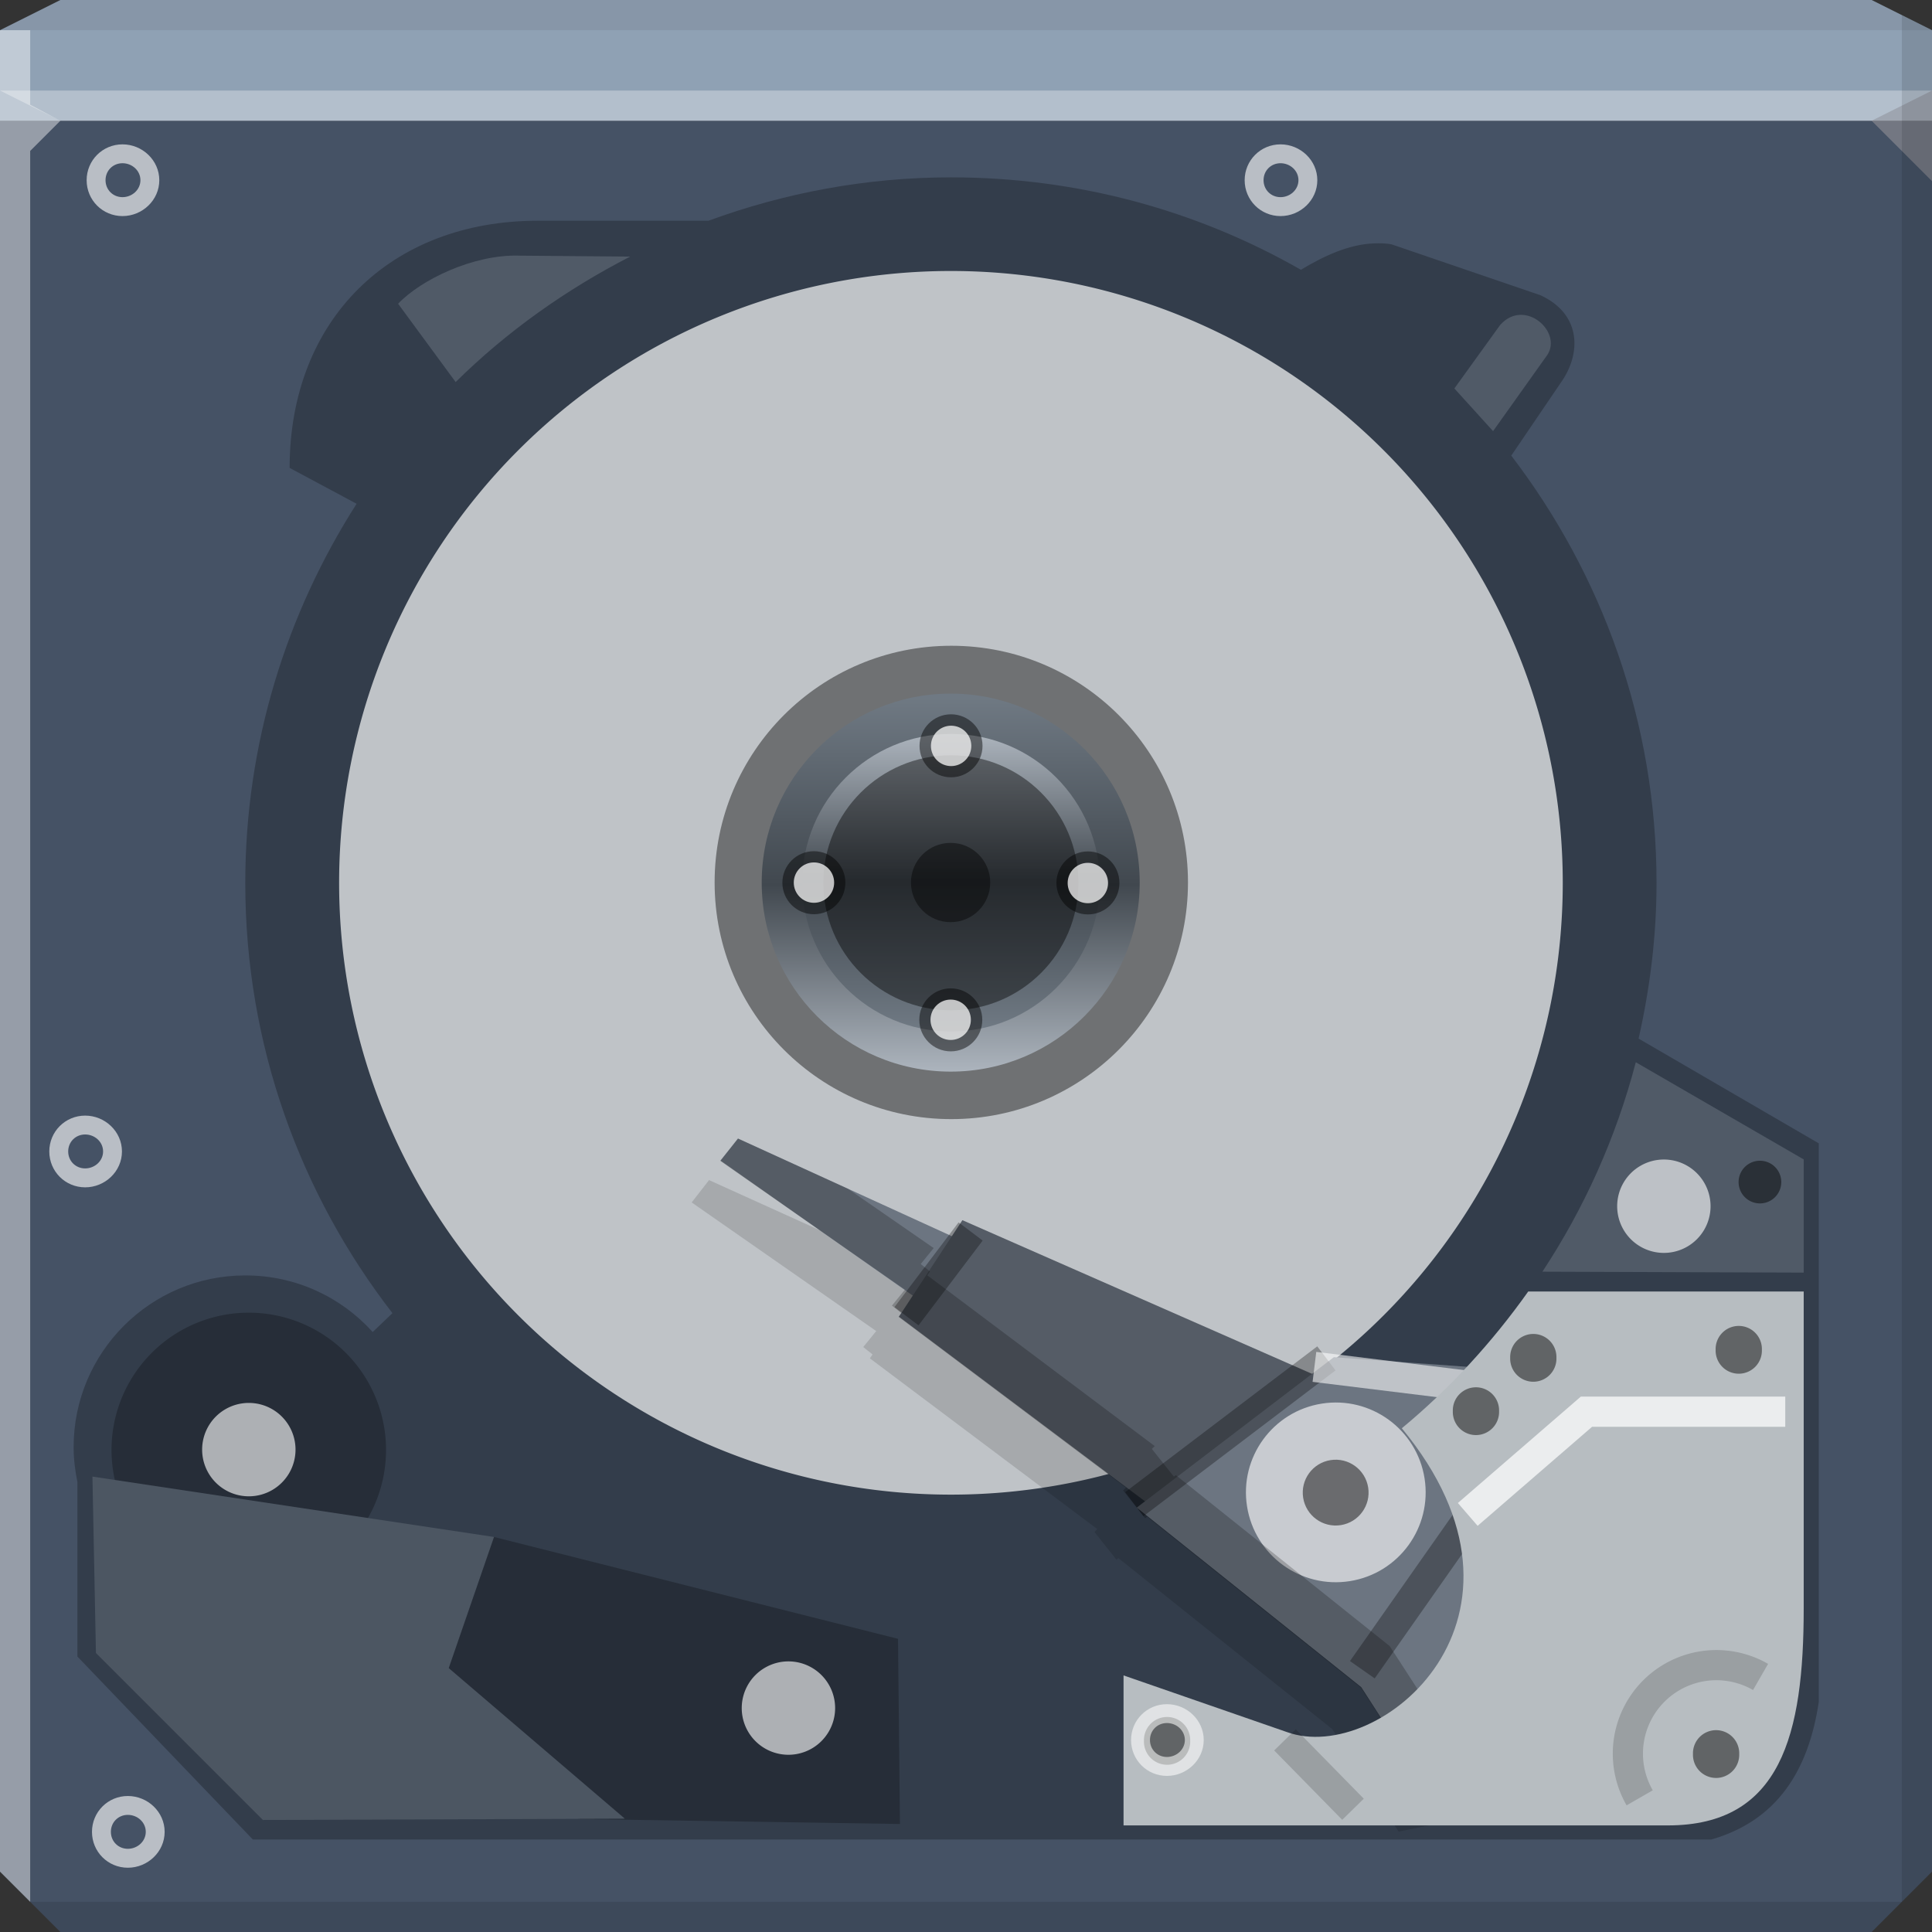 <?xml version="1.0" encoding="UTF-8" standalone="no"?>
<!-- Created with Inkscape (http://www.inkscape.org/) -->

<svg
   xmlns:dc="http://purl.org/dc/elements/1.1/"
   xmlns:cc="http://creativecommons.org/ns#"
   xmlns:rdf="http://www.w3.org/1999/02/22-rdf-syntax-ns#"
   xmlns:svg="http://www.w3.org/2000/svg"
   xmlns="http://www.w3.org/2000/svg"
   xmlns:xlink="http://www.w3.org/1999/xlink"
   xmlns:sodipodi="http://sodipodi.sourceforge.net/DTD/sodipodi-0.dtd"
   xmlns:inkscape="http://www.inkscape.org/namespaces/inkscape"
   width="64"
   height="64"
   id="svg13094"
   version="1.1"
   inkscape:version="0.48.3.1 r9886"
   sodipodi:docname="drive-harddisk.svg">
  <rect width="100%" height="100%" fill="#333333" stroke="none"/>
  <sodipodi:namedview
     id="base"
     pagecolor="#ffffff"
     bordercolor="#666666"
     borderopacity="1.0"
     inkscape:pageopacity="0"
     inkscape:pageshadow="2"
     inkscape:zoom="11.313709"
     inkscape:cx="32.571701"
     inkscape:cy="32.084311"
     inkscape:document-units="px"
     inkscape:current-layer="svg13094"
     showgrid="true"
     inkscape:snap-bbox="true"
     inkscape:bbox-paths="true"
     inkscape:bbox-nodes="true"
     inkscape:snap-bbox-edge-midpoints="true"
     inkscape:snap-bbox-midpoints="true"
     inkscape:object-paths="true"
     inkscape:snap-intersection-paths="true"
     inkscape:object-nodes="true"
     inkscape:snap-smooth-nodes="true"
     inkscape:snap-midpoints="true"
     inkscape:snap-object-midpoints="true"
     inkscape:snap-center="true"
     showguides="true"
     inkscape:guide-bbox="true"
     inkscape:window-width="1920"
     inkscape:window-height="1023"
     inkscape:window-x="-10"
     inkscape:window-y="35"
     inkscape:window-maximized="1"
     inkscape:snap-global="true"
     fit-margin-top="0"
     fit-margin-left="0"
     fit-margin-right="0"
     fit-margin-bottom="0"
     showborder="true"
     inkscape:showpageshadow="false"
     inkscape:snap-page="true">
    <inkscape:grid
       type="xygrid"
       id="grid3075"
       empspacing="5"
       visible="true"
       enabled="true"
       snapvisiblegridlinesonly="true"
       originx="1.6362304e-08px"
       originy="18px" />
  </sodipodi:namedview>
  <defs
     id="defs13096">
    <linearGradient
       id="linearGradient4325">
      <stop
         id="stop4327"
         offset="0"
         style="stop-color:#6f7983;stop-opacity:1" />
      <stop
         style="stop-color:#41484f;stop-opacity:1"
         offset="0.5"
         id="stop4331" />
      <stop
         id="stop4329"
         offset="1"
         style="stop-color:#acb4bd;stop-opacity:1" />
    </linearGradient>
    <linearGradient
       inkscape:collect="always"
       xlink:href="#linearGradient4325"
       id="linearGradient4371"
       gradientUnits="userSpaceOnUse"
       x1="33.894"
       y1="50.84"
       x2="33.894"
       y2="13.244" />
    <linearGradient
       inkscape:collect="always"
       xlink:href="#linearGradient4325"
       id="linearGradient4461"
       gradientUnits="userSpaceOnUse"
       x1="33.894"
       y1="50.84"
       x2="33.894"
       y2="13.244" />
    <linearGradient
       id="linearGradient3966">
      <stop
         style="stop-color:#849ca3;stop-opacity:1;"
         offset="0"
         id="stop3968" />
      <stop
         style="stop-color:#607482;stop-opacity:1;"
         offset="1"
         id="stop3970" />
    </linearGradient>
    <radialGradient
       inkscape:collect="always"
       xlink:href="#linearGradient3966"
       id="radialGradient3103"
       gradientUnits="userSpaceOnUse"
       gradientTransform="matrix(0,1.929,-1.929,0,77.968,-38.523)"
       cx="27.753"
       cy="23.835"
       fx="27.753"
       fy="23.835"
       r="28" />
  </defs>
  <path
     inkscape:connector-curvature="0"
     style="color:#000000;fill:#455265;fill-opacity:1;fill-rule:nonzero;stroke:none;stroke-width:2.286;marker:none;visibility:visible;display:inline;overflow:visible;enable-background:accumulate"
     d="m 64,4 0,30 0,28 -2,2 L 32,64 2,64 0,62 0,34 0,4 32,4 64,4 z"
     id="path4095" />
  <path
     inkscape:connector-curvature="0"
     style="color:#000000;fill:#8fa1b4;fill-opacity:1;fill-rule:nonzero;stroke:none;stroke-width:2.286;marker:none;visibility:visible;display:inline;overflow:visible;enable-background:accumulate"
     d="M 62,0 64,1 64,4 32,4 0,4 0,1 2,0 32,0 62,0 z"
     id="path4090" />
  <path
     style="fill:#ffffff;fill-opacity:0.323;fill-rule:nonzero"
     d="M 64,3 64,6 62,4 32,4 2,4 0,3 32,3 64,3 z"
     id="path4298"
     inkscape:connector-curvature="0" />
  <path
     style="fill:#1f0700;fill-opacity:0.07;fill-rule:nonzero"
     d="M 62,0 64,1 32,1 0,1 2,0 32,0 62,0 z"
     id="path4444"
     inkscape:connector-curvature="0" />
  <path
     d="M 64,6 62,4 64,3 z"
     id="path3028"
     style="fill:#1f0700;fill-opacity:0.138"
     inkscape:connector-curvature="0" />
  <path
     style="fill:#000000;fill-opacity:0.111;fill-rule:nonzero"
     d="M 63,0.5 63,34 63,63 64,62 64,34 64,1 63,0.5 z m 0,62.5 -31,0 -31,0 1,1 30,0 30,0 1,-1 z"
     id="path4366"
     inkscape:connector-curvature="0" />
  <g
     id="g3043"
     inkscape:export-filename="folder.png"
     inkscape:export-xdpi="90"
     inkscape:export-ydpi="90"
     transform="translate(-0.625,0.082)" />
  <path
     style="fill:#ffffff;fill-opacity:0.434;fill-rule:nonzero"
     d="M 0,1 0,34 0,62 1,63 1,34 1,5 2,4 1,3.469 1,1 0,1 z"
     id="path3864"
     inkscape:connector-curvature="0" />
  <g
     id="scalable"
     transform="matrix(1.039,0,0,1.039,1214.722,1878.812)"
     inkscape:label="#g3701"
     style="fill:#ffffff" />
  <path
     style="fill:#000000;fill-opacity:0.254;stroke:none"
     d="m 31.5,5.875 c 4.219,0 8.177,1.106 11.594,3.062 0.73,-0.441 1.581,-0.849 2.438,-0.875 0.191,-0.006 0.374,-0.004 0.562,0.031 l 4.938,1.688 c 1.29,0.594 1.365,1.814 0.75,2.781 l -1.719,2.531 c 3.003,3.931 4.812,8.828 4.812,14.156 0,1.771 -0.22,3.499 -0.594,5.156 L 60.25,37.875 l 0,3.812 0,14.688 c -0.341,2.29 -1.39,3.937 -3.562,4.562 l -48.312,0 -5.812,-6.062 0,-5.781 c -0.076,-0.37 -0.125,-0.764 -0.125,-1.156 0,-3.141 2.546,-5.688 5.688,-5.688 1.677,0 3.178,0.721 4.219,1.875 L 13,43.5 C 9.951,39.558 8.125,34.621 8.125,29.25 c 0,-4.624 1.369,-8.935 3.688,-12.562 L 9.594,15.5 c 0,-4.911 3.348,-8.188 8.219,-8.188 l 5.656,0 C 25.974,6.395 28.677,5.875 31.5,5.875 z"
     id="path3861"
     inkscape:connector-curvature="0"
     sodipodi:nodetypes="scsccccsccccccccssccsccscs" />
  <path
     sodipodi:type="arc"
     style="color:#000000;fill:#bfc3c7;fill-opacity:1;fill-rule:nonzero;stroke:none;stroke-width:2.286;marker:none;visibility:visible;display:inline;overflow:visible;enable-background:accumulate"
     id="path3990"
     sodipodi:cx="32.5"
     sodipodi:cy="32.25"
     sodipodi:rx="19.030405"
     sodipodi:ry="19.030405"
     d="m 51.53,32.25 a 19.03,19.03 0 1 1 -38.061,0 19.03,19.03 0 1 1 38.061,0 z"
     transform="matrix(-1.065,0,0,1.065,66.113,-5.102)" />
  <g
     id="g4481"
     transform="matrix(-1,0,0,1,64,0)">
    <path
       sodipodi:type="arc"
       style="color:#000000;fill:#000000;fill-opacity:0.42;fill-rule:nonzero;stroke:none;stroke-width:1.511;marker:none;visibility:visible;display:inline;overflow:visible;enable-background:accumulate"
       id="path4282"
       sodipodi:cx="32.5"
       sodipodi:cy="32.25"
       sodipodi:rx="19.030405"
       sodipodi:ry="19.030405"
       d="m 51.53,32.25 c 0,10.51 -8.52,19.03 -19.03,19.03 -10.51,0 -19.03,-8.52 -19.03,-19.03 0,-10.51 8.52,-19.03 19.03,-19.03 10.51,0 19.03,8.52 19.03,19.03 z"
       transform="matrix(0.412,0,0,0.412,19.097,15.945)" />
    <path
       transform="matrix(0.329,0,0,-0.329,21.814,39.848)"
       d="m 51.53,32.25 c 0,10.51 -8.52,19.03 -19.03,19.03 -10.51,0 -19.03,-8.52 -19.03,-19.03 0,-10.51 8.52,-19.03 19.03,-19.03 10.51,0 19.03,8.52 19.03,19.03 z"
       sodipodi:ry="19.030405"
       sodipodi:rx="19.030405"
       sodipodi:cy="32.25"
       sodipodi:cx="32.5"
       id="path4459"
       style="color:#000000;fill:url(#linearGradient4461);fill-opacity:1;fill-rule:nonzero;stroke:none;stroke-width:9.07;marker:none;visibility:visible;display:inline;overflow:visible;enable-background:accumulate"
       sodipodi:type="arc" />
    <path
       sodipodi:type="arc"
       style="color:#000000;fill:url(#linearGradient4371);fill-opacity:1;fill-rule:nonzero;stroke:none;stroke-width:9.07;marker:none;visibility:visible;display:inline;overflow:visible;enable-background:accumulate"
       id="path4369"
       sodipodi:cx="32.5"
       sodipodi:cy="32.25"
       sodipodi:rx="19.030405"
       sodipodi:ry="19.030405"
       d="m 51.53,32.25 c 0,10.51 -8.52,19.03 -19.03,19.03 -10.51,0 -19.03,-8.52 -19.03,-19.03 0,-10.51 8.52,-19.03 19.03,-19.03 10.51,0 19.03,8.52 19.03,19.03 z"
       transform="matrix(0.259,0,0,0.259,24.079,20.888)" />
    <path
       transform="matrix(0.222,0,0,-0.222,25.286,36.403)"
       d="m 51.53,32.25 c 0,10.51 -8.52,19.03 -19.03,19.03 -10.51,0 -19.03,-8.52 -19.03,-19.03 0,-10.51 8.52,-19.03 19.03,-19.03 10.51,0 19.03,8.52 19.03,19.03 z"
       sodipodi:ry="19.030405"
       sodipodi:rx="19.030405"
       sodipodi:cy="32.25"
       sodipodi:cx="32.5"
       id="path4403"
       style="color:#000000;fill:#000000;fill-opacity:0.42;fill-rule:nonzero;stroke:none;stroke-width:2.807;marker:none;visibility:visible;display:inline;overflow:visible;enable-background:accumulate"
       sodipodi:type="arc" />
    <path
       sodipodi:type="arc"
       style="color:#000000;fill:#000000;fill-opacity:0.42;fill-rule:nonzero;stroke:none;stroke-width:9.07;marker:none;visibility:visible;display:inline;overflow:visible;enable-background:accumulate"
       id="path4375"
       sodipodi:cx="32.5"
       sodipodi:cy="32.25"
       sodipodi:rx="19.030405"
       sodipodi:ry="19.030405"
       d="m 51.53,32.25 c 0,10.51 -8.52,19.03 -19.03,19.03 -10.51,0 -19.03,-8.52 -19.03,-19.03 0,-10.51 8.52,-19.03 19.03,-19.03 10.51,0 19.03,8.52 19.03,19.03 z"
       transform="matrix(0.069,0,0,-0.069,30.268,31.46)" />
    <g
       id="g4463"
       transform="matrix(0,0.703,-0.703,0,54.455,6.393)"
       inkscape:transform-center-x="-4.5354781">
      <path
         sodipodi:type="arc"
         style="color:#000000;fill:#000000;fill-opacity:0.456;fill-rule:nonzero;stroke:none;stroke-width:9.07;marker:none;visibility:visible;display:inline;overflow:visible;enable-background:accumulate"
         id="path4465"
         sodipodi:cx="32.5"
         sodipodi:cy="32.25"
         sodipodi:rx="19.030405"
         sodipodi:ry="19.030405"
         d="m 51.53,32.25 c 0,10.51 -8.52,19.03 -19.03,19.03 -10.51,0 -19.03,-8.52 -19.03,-19.03 0,-10.51 8.52,-19.03 19.03,-19.03 10.51,0 19.03,8.52 19.03,19.03 z"
         transform="matrix(0.078,0,0,-0.078,29.966,27.289)" />
      <path
         transform="matrix(0.05,0,0,-0.05,30.871,26.39)"
         d="m 51.53,32.25 c 0,10.51 -8.52,19.03 -19.03,19.03 -10.51,0 -19.03,-8.52 -19.03,-19.03 0,-10.51 8.52,-19.03 19.03,-19.03 10.51,0 19.03,8.52 19.03,19.03 z"
         sodipodi:ry="19.030405"
         sodipodi:rx="19.030405"
         sodipodi:cy="32.25"
         sodipodi:cx="32.5"
         id="path4467"
         style="color:#000000;fill:#ffffff;fill-opacity:0.728;fill-rule:nonzero;stroke:none;stroke-width:9.07;marker:none;visibility:visible;display:inline;overflow:visible;enable-background:accumulate"
         sodipodi:type="arc" />
    </g>
    <g
       id="g4469"
       transform="matrix(0.703,0,0,0.703,9.648,7.29)"
       inkscape:transform-center-x="-4.5354781">
      <path
         sodipodi:type="arc"
         style="color:#000000;fill:#000000;fill-opacity:0.456;fill-rule:nonzero;stroke:none;stroke-width:9.07;marker:none;visibility:visible;display:inline;overflow:visible;enable-background:accumulate"
         id="path4471"
         sodipodi:cx="32.5"
         sodipodi:cy="32.25"
         sodipodi:rx="19.030405"
         sodipodi:ry="19.030405"
         d="m 51.53,32.25 c 0,10.51 -8.52,19.03 -19.03,19.03 -10.51,0 -19.03,-8.52 -19.03,-19.03 0,-10.51 8.52,-19.03 19.03,-19.03 10.51,0 19.03,8.52 19.03,19.03 z"
         transform="matrix(0.078,0,0,-0.078,29.966,27.289)" />
      <path
         transform="matrix(0.05,0,0,-0.05,30.871,26.39)"
         d="m 51.53,32.25 c 0,10.51 -8.52,19.03 -19.03,19.03 -10.51,0 -19.03,-8.52 -19.03,-19.03 0,-10.51 8.52,-19.03 19.03,-19.03 10.51,0 19.03,8.52 19.03,19.03 z"
         sodipodi:ry="19.030405"
         sodipodi:rx="19.030405"
         sodipodi:cy="32.25"
         sodipodi:cx="32.5"
         id="path4473"
         style="color:#000000;fill:#ffffff;fill-opacity:0.728;fill-rule:nonzero;stroke:none;stroke-width:9.07;marker:none;visibility:visible;display:inline;overflow:visible;enable-background:accumulate"
         sodipodi:type="arc" />
    </g>
    <g
       id="g4475"
       transform="matrix(0,-0.703,0.703,0,10.545,52.096)"
       inkscape:transform-center-x="-4.5354781">
      <path
         sodipodi:type="arc"
         style="color:#000000;fill:#000000;fill-opacity:0.456;fill-rule:nonzero;stroke:none;stroke-width:9.07;marker:none;visibility:visible;display:inline;overflow:visible;enable-background:accumulate"
         id="path4477"
         sodipodi:cx="32.5"
         sodipodi:cy="32.25"
         sodipodi:rx="19.030405"
         sodipodi:ry="19.030405"
         d="m 51.53,32.25 c 0,10.51 -8.52,19.03 -19.03,19.03 -10.51,0 -19.03,-8.52 -19.03,-19.03 0,-10.51 8.52,-19.03 19.03,-19.03 10.51,0 19.03,8.52 19.03,19.03 z"
         transform="matrix(0.078,0,0,-0.078,29.966,27.289)" />
      <path
         transform="matrix(0.05,0,0,-0.05,30.871,26.39)"
         d="m 51.53,32.25 c 0,10.51 -8.52,19.03 -19.03,19.03 -10.51,0 -19.03,-8.52 -19.03,-19.03 0,-10.51 8.52,-19.03 19.03,-19.03 10.51,0 19.03,8.52 19.03,19.03 z"
         sodipodi:ry="19.030405"
         sodipodi:rx="19.030405"
         sodipodi:cy="32.25"
         sodipodi:cx="32.5"
         id="path4479"
         style="color:#000000;fill:#ffffff;fill-opacity:0.728;fill-rule:nonzero;stroke:none;stroke-width:9.07;marker:none;visibility:visible;display:inline;overflow:visible;enable-background:accumulate"
         sodipodi:type="arc" />
    </g>
    <g
       inkscape:transform-center-y="4.5354785"
       transform="matrix(-0.703,0,0,-0.703,55.352,51.2)"
       id="g4381">
      <path
         transform="matrix(0.078,0,0,-0.078,29.966,27.289)"
         d="m 51.53,32.25 c 0,10.51 -8.52,19.03 -19.03,19.03 -10.51,0 -19.03,-8.52 -19.03,-19.03 0,-10.51 8.52,-19.03 19.03,-19.03 10.51,0 19.03,8.52 19.03,19.03 z"
         sodipodi:ry="19.030405"
         sodipodi:rx="19.030405"
         sodipodi:cy="32.25"
         sodipodi:cx="32.5"
         id="path4379"
         style="color:#000000;fill:#000000;fill-opacity:0.456;fill-rule:nonzero;stroke:none;stroke-width:9.07;marker:none;visibility:visible;display:inline;overflow:visible;enable-background:accumulate"
         sodipodi:type="arc" />
      <path
         sodipodi:type="arc"
         style="color:#000000;fill:#ffffff;fill-opacity:0.728;fill-rule:nonzero;stroke:none;stroke-width:9.07;marker:none;visibility:visible;display:inline;overflow:visible;enable-background:accumulate"
         id="path4321"
         sodipodi:cx="32.5"
         sodipodi:cy="32.25"
         sodipodi:rx="19.030405"
         sodipodi:ry="19.030405"
         d="m 51.53,32.25 c 0,10.51 -8.52,19.03 -19.03,19.03 -10.51,0 -19.03,-8.52 -19.03,-19.03 0,-10.51 8.52,-19.03 19.03,-19.03 10.51,0 19.03,8.52 19.03,19.03 z"
         transform="matrix(0.05,0,0,-0.05,30.871,26.39)" />
    </g>
  </g>
  <path
     id="path4057"
     d="M 17.188,8.469 20.875,8.5 c -2.131,1.094 -4.094,2.488 -5.781,4.156 L 13.188,10.062 c 0.755,-0.797 2.492,-1.636 4,-1.594 z"
     style="color:#000000;fill:#505a67;fill-opacity:1;fill-rule:nonzero;stroke:none;stroke-width:1px;marker:none;visibility:visible;display:inline;overflow:visible;enable-background:accumulate"
     inkscape:connector-curvature="0" />
  <path
     style="color:#000000;fill:#000000;fill-opacity:0.254;fill-rule:nonzero;stroke:none;stroke-width:3.319px;marker:none;visibility:visible;display:inline;overflow:visible;enable-background:accumulate"
     d="m 16.365,50.914 c -5.504,3.851 -2.646,7.525 2.812,9.344 l 10.635,0.164 -0.064,-6.134 z"
     id="path4002"
     inkscape:connector-curvature="0"
     sodipodi:nodetypes="ccccc" />
  <g
     id="g3915"
     transform="matrix(-1.405,0.223,0.223,1.405,55.11,-25.789)"
     inkscape:transform-center-x="5.6427557"
     inkscape:transform-center-y="-0.20760551">
    <path
       style="opacity:0.136;color:#000000;fill:#000000;fill-opacity:1;fill-rule:nonzero;stroke:none;marker:none;visibility:visible;display:inline;overflow:visible;enable-background:accumulate"
       d="m 29.102,41.56 -4.461,2.94 -0.255,-0.24 -0.08,0.076 -0.076,-0.08 -6.993,4.494 -0.668,-0.353 -0.082,0.154 -2.565,0.721 -3.791,0.901 c -1.501,3.815 0.745,6.349 3.309,8.786 l 2.182,0.102 1.152,-2.6 4.294,-4.712 0.051,0.027 0.406,-0.719 -0.077,-0.054 4.607,-4.757 -0.076,-0.08 0.187,-0.204 -0.357,-0.32 3.775,-3.632 -0.484,-0.453 z"
       id="path3913-1"
       inkscape:connector-curvature="0" />
    <path
       inkscape:connector-curvature="0"
       id="path3913"
       d="m 23.423,43.936 4.861,-3.226 0.486,0.442 -4.243,4.11 z"
       style="fill:#6c7581;fill-opacity:1;stroke:none" />
    <path
       inkscape:connector-curvature="0"
       id="path3885"
       d="M 15.512,55.426 25.235,45.394 23.423,43.406 11.535,51.051 z"
       style="fill:#555c66;fill-opacity:1;stroke:none" />
    <path
       sodipodi:nodetypes="ccccccc"
       inkscape:connector-curvature="0"
       id="path3887"
       d="m 15.954,55.603 4.508,-4.95 -5.082,-2.74 -6.055,1.414 c -1.501,3.815 0.75,6.358 3.315,8.795 l 2.166,0.088 z"
       style="fill:#6c7581;fill-opacity:1;stroke:none" />
    <path
       style="opacity:0.297;fill:none;stroke:#000000;stroke-width:0.703px;stroke-linecap:butt;stroke-linejoin:miter;stroke-opacity:1"
       d="M 15.866,55.205 10.341,49.504"
       id="path3911"
       inkscape:connector-curvature="0"
       sodipodi:nodetypes="cc" />
    <path
       style="opacity:0.297;fill:none;stroke:#000000;stroke-width:0.703px;stroke-linecap:butt;stroke-linejoin:miter;stroke-opacity:1"
       d="m 20.506,50.565 -4.95,-2.652"
       id="path3943"
       inkscape:connector-curvature="0"
       sodipodi:nodetypes="cc" />
    <path
       sodipodi:nodetypes="cc"
       inkscape:connector-curvature="0"
       id="path3889"
       d="m 25.059,45.411 -1.784,-1.715"
       style="opacity:0.297;fill:none;stroke:#000000;stroke-width:0.703px;stroke-linecap:butt;stroke-linejoin:miter;stroke-opacity:1" />
    <path
       sodipodi:type="arc"
       style="color:#000000;fill:#ffffff;fill-opacity:1;fill-rule:nonzero;stroke:none;stroke-width:2.286;marker:none;visibility:visible;display:inline;overflow:visible;enable-background:accumulate;opacity:0.622"
       id="path3909"
       sodipodi:cx="25.007811"
       sodipodi:cy="57.804688"
       sodipodi:rx="0.92968744"
       sodipodi:ry="0.92968744"
       d="m 25.937,57.805 c 0,0.513 -0.416,0.93 -0.93,0.93 -0.513,0 -0.93,-0.416 -0.93,-0.93 0,-0.513 0.416,-0.93 0.93,-0.93 0.513,0 0.93,0.416 0.93,0.93 z"
       transform="matrix(2.25,0,0,2.25,-40.437,-79.032)" />
    <path
       transform="matrix(0.824,0,0,0.824,-4.773,3.403)"
       d="m 25.937,57.805 c 0,0.513 -0.416,0.93 -0.93,0.93 -0.513,0 -0.93,-0.416 -0.93,-0.93 0,-0.513 0.416,-0.93 0.93,-0.93 0.513,0 0.93,0.416 0.93,0.93 z"
       sodipodi:ry="0.92968744"
       sodipodi:rx="0.92968744"
       sodipodi:cy="57.804688"
       sodipodi:cx="25.007811"
       id="path3881-9"
       style="opacity:0.47;color:#000000;fill:#000000;fill-opacity:1;fill-rule:nonzero;stroke:none;stroke-width:2.286;marker:none;visibility:visible;display:inline;overflow:visible;enable-background:accumulate"
       sodipodi:type="arc" />
    <path
       style="opacity:0.565;color:#000000;fill:none;stroke:#ffffff;stroke-width:0.845px;stroke-linecap:butt;stroke-linejoin:miter;stroke-miterlimit:4;stroke-opacity:1;stroke-dasharray:none;stroke-dashoffset:0;marker:none;visibility:visible;display:inline;overflow:visible;enable-background:accumulate"
       d="m 23.094,47.594 -6.469,0.719"
       id="path3924"
       inkscape:connector-curvature="0"
       transform="matrix(0.82,-0.14,0.14,0.82,-9.738,12.271)"
       sodipodi:nodetypes="cc" />
    <path
       style="opacity:0.216;color:#000000;fill:#000000;fill-opacity:1;fill-rule:nonzero;stroke:none;marker:none;visibility:visible;display:inline;overflow:visible;enable-background:accumulate"
       d="m 28.289,40.709 -2.35,1.558 -1.754,1.676 0.357,0.32 -0.187,0.204 0.076,0.08 -4.607,4.757 0.077,0.054 -0.406,0.719 -0.051,-0.027 -4.294,4.712 -1.152,2.6 -2.182,-0.102 c -0.223,-0.212 -0.446,-0.425 -0.661,-0.639 0.462,0.507 0.958,1 1.474,1.49 l 2.182,0.102 1.152,-2.6 4.294,-4.712 0.051,0.027 0.406,-0.719 -0.077,-0.054 4.607,-4.757 -0.076,-0.08 0.187,-0.204 -0.357,-0.32 3.775,-3.632 -0.484,-0.453 z"
       id="path4243"
       inkscape:connector-curvature="0" />
  </g>
  <path
     style="fill:#b7bdc1;fill-opacity:1;stroke:none"
     d="m 59.75,42.781 0,10.5 c 0,4.178 -0.753,7.188 -4.5,7.188 l -18.031,0 0,-4.969 5.406,1.875 c 3.074,1.123 8.982,-3.797 3.812,-10.062 1.588,-1.315 2.993,-2.846 4.188,-4.531 l 9.125,0 z"
     id="path3865"
     inkscape:connector-curvature="0" />
  <path
     transform="matrix(-0.824,0,0,0.824,59.267,10.037)"
     d="m 25.937,57.805 a 0.93,0.93 0 1 1 -1.859,0 0.93,0.93 0 1 1 1.859,0 z"
     sodipodi:ry="0.92968744"
     sodipodi:rx="0.92968744"
     sodipodi:cy="57.804688"
     sodipodi:cx="25.007811"
     id="path3871"
     style="opacity:0.47;color:#000000;fill:#000000;fill-opacity:1;fill-rule:nonzero;stroke:none;stroke-width:2.286;marker:none;visibility:visible;display:inline;overflow:visible;enable-background:accumulate"
     sodipodi:type="arc" />
  <path
     sodipodi:type="arc"
     style="opacity:0.47;color:#000000;fill:#000000;fill-opacity:1;fill-rule:nonzero;stroke:none;stroke-width:2.286;marker:none;visibility:visible;display:inline;overflow:visible;enable-background:accumulate"
     id="path3881"
     sodipodi:cx="25.007811"
     sodipodi:cy="57.804688"
     sodipodi:rx="0.92968744"
     sodipodi:ry="0.92968744"
     d="m 25.937,57.805 a 0.93,0.93 0 1 1 -1.859,0 0.93,0.93 0 1 1 1.859,0 z"
     transform="matrix(-0.824,0,0,0.824,77.454,10.474)" />
  <path
     transform="matrix(-3.153,0,0,3.153,135.705,-124.17)"
     d="m 24.543,57 a 0.93,0.93 0 0 1 1.27,1.27"
     sodipodi:ry="0.92968744"
     sodipodi:rx="0.92968744"
     sodipodi:cy="57.804688"
     sodipodi:cx="25.007811"
     id="path3873"
     style="opacity:0.164;color:#000000;fill:none;stroke:#000000;stroke-width:0.317;stroke-miterlimit:4;stroke-dasharray:none;marker:none;visibility:visible;display:inline;overflow:visible;enable-background:accumulate"
     sodipodi:type="arc"
     sodipodi:start="4.1887902"
     sodipodi:end="6.8067841"
     sodipodi:open="true" />
  <path
     transform="matrix(-0.824,0,0,0.824,78.205,-2.917)"
     d="m 25.937,57.805 a 0.93,0.93 0 1 1 -1.859,0 0.93,0.93 0 1 1 1.859,0 z"
     sodipodi:ry="0.92968744"
     sodipodi:rx="0.92968744"
     sodipodi:cy="57.804688"
     sodipodi:cx="25.007811"
     id="path3875"
     style="opacity:0.47;color:#000000;fill:#000000;fill-opacity:1;fill-rule:nonzero;stroke:none;stroke-width:2.286;marker:none;visibility:visible;display:inline;overflow:visible;enable-background:accumulate"
     sodipodi:type="arc" />
  <path
     transform="matrix(-0.824,0,0,0.824,71.399,-2.651)"
     d="m 25.937,57.805 a 0.93,0.93 0 1 1 -1.859,0 0.93,0.93 0 1 1 1.859,0 z"
     sodipodi:ry="0.92968744"
     sodipodi:rx="0.92968744"
     sodipodi:cy="57.804688"
     sodipodi:cx="25.007811"
     id="path3877"
     style="opacity:0.47;color:#000000;fill:#000000;fill-opacity:1;fill-rule:nonzero;stroke:none;stroke-width:2.286;marker:none;visibility:visible;display:inline;overflow:visible;enable-background:accumulate"
     sodipodi:type="arc" />
  <path
     sodipodi:type="arc"
     style="opacity:0.47;color:#000000;fill:#000000;fill-opacity:1;fill-rule:nonzero;stroke:none;stroke-width:2.286;marker:none;visibility:visible;display:inline;overflow:visible;enable-background:accumulate"
     id="path3869"
     sodipodi:cx="25.007811"
     sodipodi:cy="57.804688"
     sodipodi:rx="0.92968744"
     sodipodi:ry="0.92968744"
     d="m 25.937,57.805 a 0.93,0.93 0 1 1 -1.859,0 0.93,0.93 0 1 1 1.859,0 z"
     transform="matrix(-0.824,0,0,0.824,69.499,-0.884)" />
  <path
     style="opacity:0.724;fill:none;stroke:#ffffff;stroke-width:1px;stroke-linecap:butt;stroke-linejoin:miter;stroke-opacity:1"
     d="m 59.139,46.764 -6.585,0 -3.933,3.403"
     id="path3879"
     inkscape:connector-curvature="0" />
  <path
     style="opacity:0.164;fill:none;stroke:#000000;stroke-width:1px;stroke-linecap:butt;stroke-linejoin:miter;stroke-opacity:1"
     d="m 42.566,57.636 2.254,2.298"
     id="path3883"
     inkscape:connector-curvature="0" />
  <path
     style="fill:#505a67;fill-opacity:1;stroke:none"
     d="m 54.188,35.188 5.562,3.219 0,3.75 -8.656,-0.031 c 1.384,-2.099 2.44,-4.44 3.094,-6.938 z"
     id="path3955"
     inkscape:connector-curvature="0" />
  <path
     sodipodi:type="arc"
     style="color:#000000;fill:#ffffff;fill-opacity:1;fill-rule:nonzero;stroke:none;stroke-width:1px;marker:none;visibility:visible;display:inline;overflow:visible;enable-background:accumulate;opacity:0.622"
     id="path4059"
     sodipodi:cx="8.5294752"
     sodipodi:cy="40.444508"
     sodipodi:rx="1.3700193"
     sodipodi:ry="1.3700193"
     d="m 9.899,40.445 a 1.37,1.37 0 1 1 -2.74,0 1.37,1.37 0 1 1 2.74,0 z"
     transform="matrix(-1.129,0,0,1.129,64.747,-5.705)" />
  <path
     transform="matrix(-3.319,0,0,3.319,36.549,-86.206)"
     d="m 9.899,40.445 a 1.37,1.37 0 1 1 -2.74,0 1.37,1.37 0 1 1 2.74,0 z"
     sodipodi:ry="1.3700193"
     sodipodi:rx="1.3700193"
     sodipodi:cy="40.444508"
     sodipodi:cx="8.5294752"
     id="path3965"
     style="color:#000000;fill:#000000;fill-opacity:0.254;fill-rule:nonzero;stroke:none;stroke-width:1px;marker:none;visibility:visible;display:inline;overflow:visible;enable-background:accumulate"
     sodipodi:type="arc" />
  <path
     transform="matrix(-1.129,0,0,1.129,17.872,2.358)"
     d="m 9.899,40.445 a 1.37,1.37 0 1 1 -2.74,0 1.37,1.37 0 1 1 2.74,0 z"
     sodipodi:ry="1.3700193"
     sodipodi:rx="1.3700193"
     sodipodi:cy="40.444508"
     sodipodi:cx="8.5294752"
     id="path4128"
     style="color:#000000;fill:#ffffff;fill-opacity:1;fill-rule:nonzero;stroke:none;stroke-width:1px;marker:none;visibility:visible;display:inline;overflow:visible;enable-background:accumulate;opacity:0.622"
     sodipodi:type="arc" />
  <path
     sodipodi:type="arc"
     style="color:#000000;fill:#ffffff;fill-opacity:1;fill-rule:nonzero;stroke:none;stroke-width:1px;marker:none;visibility:visible;display:inline;overflow:visible;enable-background:accumulate;opacity:0.622"
     id="path4061"
     sodipodi:cx="8.5294752"
     sodipodi:cy="40.444508"
     sodipodi:rx="1.3700193"
     sodipodi:ry="1.3700193"
     d="m 9.899,40.445 a 1.37,1.37 0 1 1 -2.74,0 1.37,1.37 0 1 1 2.74,0 z"
     transform="matrix(-1.129,0,0,1.129,35.747,10.92)" />
  <path
     sodipodi:type="arc"
     style="opacity:0.47;color:#000000;fill:#000000;fill-opacity:1;fill-rule:nonzero;stroke:none;stroke-width:1px;marker:none;visibility:visible;display:inline;overflow:visible;enable-background:accumulate"
     id="path3963"
     sodipodi:cx="8.5294752"
     sodipodi:cy="40.444508"
     sodipodi:rx="1.3700193"
     sodipodi:ry="1.3700193"
     d="m 9.899,40.445 a 1.37,1.37 0 1 1 -2.74,0 1.37,1.37 0 1 1 2.74,0 z"
     transform="matrix(-0.516,0,0,0.516,62.701,18.288)" />
  <path
     sodipodi:nodetypes="ccccc"
     inkscape:connector-curvature="0"
     id="path4044"
     d="m 49.46,14.282 1.801,-2.53 c 0.497,-0.771 -0.768,-1.893 -1.569,-0.983 l -1.514,2.099 z"
     style="color:#000000;fill:#505a67;fill-opacity:1;fill-rule:nonzero;stroke:none;stroke-width:1px;marker:none;visibility:visible;display:inline;overflow:visible;enable-background:accumulate" />
  <path
     sodipodi:nodetypes="ccccccc"
     inkscape:connector-curvature="0"
     id="path4080"
     d="m 16.365,50.914 -1.5,4.344 5.834,4.988 -11.99,0.043 -5.531,-5.531 -0.116,-5.844 z"
     style="color:#000000;fill:#4c5662;fill-opacity:1;fill-rule:nonzero;stroke:none;stroke-width:1px;marker:none;visibility:visible;display:inline;overflow:visible;enable-background:accumulate" />
  <path
     inkscape:connector-curvature="0"
     id="path4042"
     d="m 42.419,4.782 c 0.659,0 1.219,0.528 1.219,1.188 0,0.659 -0.56,1.188 -1.219,1.188 -0.659,0 -1.188,-0.528 -1.188,-1.188 0,-0.659 0.528,-1.188 1.188,-1.188 z m 0,0.625 c -0.317,0 -0.562,0.245 -0.562,0.562 0,0.317 0.245,0.562 0.562,0.562 0.317,0 0.594,-0.245 0.594,-0.562 0,-0.317 -0.276,-0.562 -0.594,-0.562 z"
     style="opacity:0.622;color:#000000;fill:#ffffff;fill-opacity:1;fill-rule:nonzero;stroke:none;stroke-width:1px;marker:none;visibility:visible;display:inline;overflow:visible;enable-background:accumulate" />
  <path
     inkscape:connector-curvature="0"
     id="path4051"
     d="m 4.058,4.782 c 0.659,0 1.219,0.528 1.219,1.188 0,0.659 -0.56,1.188 -1.219,1.188 -0.659,0 -1.188,-0.528 -1.188,-1.188 0,-0.659 0.528,-1.188 1.188,-1.188 z m 0,0.625 c -0.317,0 -0.562,0.245 -0.562,0.562 0,0.317 0.245,0.562 0.562,0.562 0.317,0 0.594,-0.245 0.594,-0.562 0,-0.317 -0.276,-0.562 -0.594,-0.562 z"
     style="opacity:0.622;color:#000000;fill:#ffffff;fill-opacity:1;fill-rule:nonzero;stroke:none;stroke-width:1px;marker:none;visibility:visible;display:inline;overflow:visible;enable-background:accumulate" />
  <path
     inkscape:connector-curvature="0"
     id="path4053"
     d="m 2.821,36.956 c 0.659,0 1.219,0.528 1.219,1.188 0,0.659 -0.56,1.188 -1.219,1.188 -0.659,0 -1.188,-0.528 -1.188,-1.188 0,-0.659 0.528,-1.188 1.188,-1.188 z m 0,0.625 c -0.317,0 -0.562,0.245 -0.562,0.562 0,0.317 0.245,0.562 0.562,0.562 0.317,0 0.594,-0.245 0.594,-0.562 0,-0.317 -0.276,-0.562 -0.594,-0.562 z"
     style="opacity:0.622;color:#000000;fill:#ffffff;fill-opacity:1;fill-rule:nonzero;stroke:none;stroke-width:1px;marker:none;visibility:visible;display:inline;overflow:visible;enable-background:accumulate" />
  <path
     inkscape:connector-curvature="0"
     id="path4055"
     d="m 4.235,59.495 c 0.659,0 1.219,0.528 1.219,1.188 0,0.659 -0.56,1.188 -1.219,1.188 -0.659,0 -1.188,-0.528 -1.188,-1.188 0,-0.659 0.528,-1.188 1.188,-1.188 z m 0,0.625 c -0.317,0 -0.562,0.245 -0.562,0.562 0,0.317 0.245,0.562 0.562,0.562 0.317,0 0.594,-0.245 0.594,-0.562 0,-0.317 -0.276,-0.562 -0.594,-0.562 z"
     style="opacity:0.622;color:#000000;fill:#ffffff;fill-opacity:1;fill-rule:nonzero;stroke:none;stroke-width:1px;marker:none;visibility:visible;display:inline;overflow:visible;enable-background:accumulate" />
  <path
     style="opacity:0.564;color:#000000;fill:#ffffff;fill-opacity:1;fill-rule:nonzero;stroke:none;stroke-width:1px;marker:none;visibility:visible;display:inline;overflow:visible;enable-background:accumulate"
     d="m 38.656,56.453 c 0.659,0 1.219,0.528 1.219,1.188 0,0.659 -0.56,1.188 -1.219,1.188 -0.659,0 -1.188,-0.528 -1.188,-1.188 0,-0.659 0.528,-1.188 1.188,-1.188 z m 0,0.625 c -0.317,0 -0.562,0.245 -0.562,0.562 0,0.317 0.245,0.562 0.562,0.562 0.317,0 0.594,-0.245 0.594,-0.562 0,-0.317 -0.276,-0.562 -0.594,-0.562 z"
     id="path4039"
     inkscape:connector-curvature="0" />
</svg>
